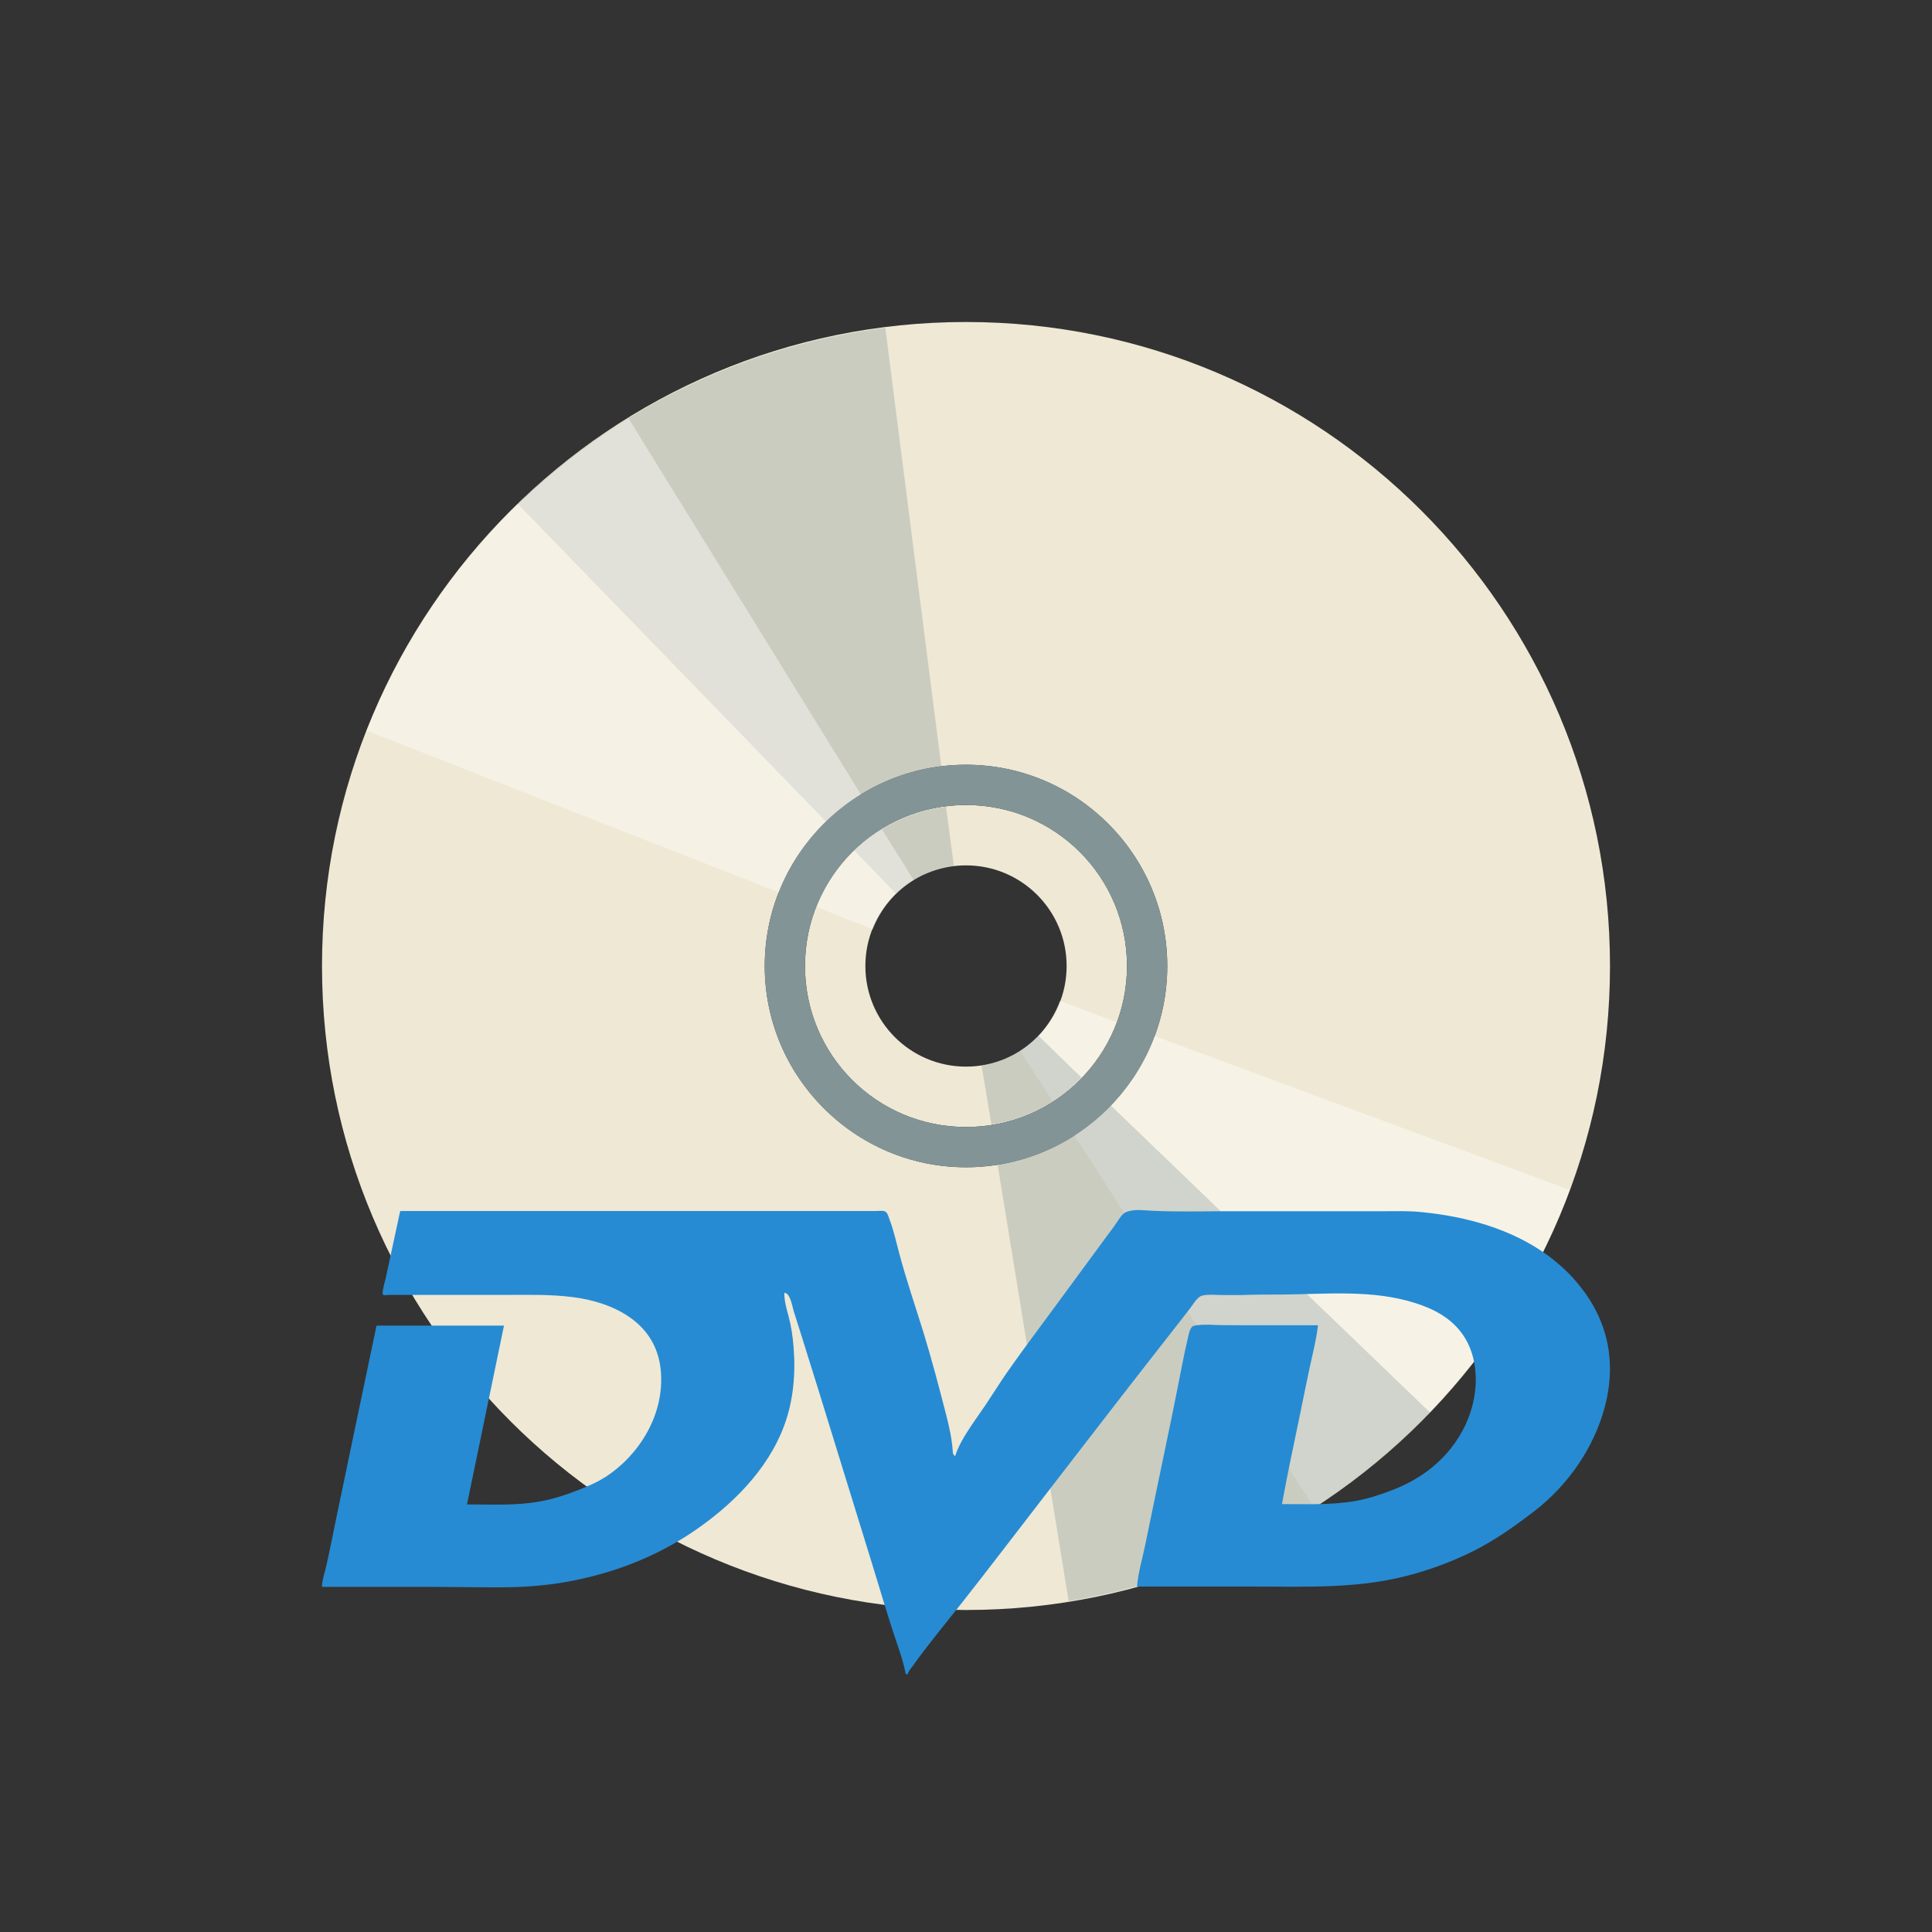 <?xml version="1.0" encoding="UTF-8" standalone="no"?>
<svg
   xmlns:dc="http://purl.org/dc/elements/1.1/"
   xmlns:cc="http://creativecommons.org/ns#"
   xmlns:rdf="http://www.w3.org/1999/02/22-rdf-syntax-ns#"
   xmlns:svg="http://www.w3.org/2000/svg"
   xmlns="http://www.w3.org/2000/svg"
   xmlns:sodipodi="http://sodipodi.sourceforge.net/DTD/sodipodi-0.dtd"
   xmlns:inkscape="http://www.inkscape.org/namespaces/inkscape"
   viewBox="0 0 48 48"
   id="svg2"
   version="1.1"
   inkscape:version="0.91 r"
   width="100%"
   height="100%"
   sodipodi:docname="media-optical-dvd.svg">
  <rect x="0" y="0" width="48" height="48" fill="#333333" stroke="none"/>
  <defs
     id="defs24" />
  <sodipodi:namedview
     pagecolor="#ffffff"
     bordercolor="#666666"
     borderopacity="1"
     objecttolerance="10"
     gridtolerance="10"
     guidetolerance="10"
     inkscape:pageopacity="0"
     inkscape:pageshadow="2"
     inkscape:window-width="1366"
     inkscape:window-height="704"
     id="namedview22"
     showgrid="true"
     inkscape:zoom="13.906433"
     inkscape:cx="15.946174"
     inkscape:cy="24"
     inkscape:window-x="0"
     inkscape:window-y="27"
     inkscape:window-maximized="1"
     inkscape:current-layer="svg2">
    <inkscape:grid
       type="xygrid"
       id="grid3003" />
  </sodipodi:namedview>
  <g
     transform="translate(0 -1004.362)"
     id="g18"
     style="fill:#eee8d5">
    <path
       style="fill:#eee8d5"
       d="M 24 8 C 15.163 8 8 15.163 8 24 C 8 32.837 15.163 40 24 40 C 32.837 40 40 32.837 40 24 C 40 15.163 32.837 8 24 8 z M 24 19 C 26.756 19 29 21.244 29 24 C 29 26.756 26.756 29 24 29 C 21.244 29 19 26.756 19 24 C 19 21.244 21.244 19 24 19 z M 24 20 C 21.785 20 20 21.785 20 24 C 20 26.215 21.785 28 24 28 C 26.215 28 28 26.215 28 24 C 28 21.785 26.215 20 24 20 z M 24 21.5 C 25.381 21.5 26.5 22.619 26.5 24 C 26.5 25.381 25.381 26.5 24 26.5 C 22.619 26.5 21.5 25.381 21.5 24 C 21.5 22.619 22.619 21.5 24 21.5 z "
       transform="translate(0 1004.362)"
       id="path20" />
  </g>
  <path
     style="opacity:0.256;fill:#657b83"
     d="m 22.268,22.212 c 0.389,-0.377 0.89,-0.631 1.43,-0.698 l -0.194,-1.469 c -0.863,0.107 -1.652,0.486 -2.273,1.088 l 1.037,1.078 z m -1.732,-1.788 c 0.776,-0.746 1.779,-1.23 2.852,-1.366 L 21.995,8.143 c -3.438,0.439 -6.654,1.974 -9.133,4.374 l 7.673,7.908 z"
     id="path20-4"
     inkscape:connector-curvature="0"
     inkscape:transform-center-x="5.719587"
     inkscape:transform-center-y="-8.8222568" />
  <path
     inkscape:connector-curvature="0"
     style="opacity:0.464;fill:#fffefb;fill-opacity:1"
     d="m 26.333,24.867 c -0.189,0.508 -0.531,0.953 -0.99,1.246 l 0.808,1.242 c 0.733,-0.469 1.282,-1.15 1.583,-1.962 l -1.401,-0.526 z m 2.333,0.867 c -0.379,1.008 -1.075,1.876 -1.985,2.461 l 5.96,9.251 c 2.914,-1.878 5.154,-4.648 6.357,-7.883 L 28.667,25.733 z"
     id="path20-4-3"
     inkscape:transform-center-x="-8.1706389"
     inkscape:transform-center-y="7.1562744" />
  <path
     style="opacity:0.256;fill:#657b83"
     d="m 25.793,25.727 c -0.376,0.39 -0.868,0.661 -1.406,0.747 l 0.245,1.462 c 0.859,-0.137 1.634,-0.542 2.235,-1.166 L 25.793,25.727 z m 1.793,1.727 c -0.75,0.773 -1.735,1.291 -2.803,1.463 l 1.768,10.862 c 3.421,-0.557 6.582,-2.202 8.977,-4.687 l -7.942,-7.638 z"
     id="path20-4-2"
     inkscape:connector-curvature="0"
     inkscape:transform-center-x="-5.9573163"
     inkscape:transform-center-y="8.7524779" />
  <path
     inkscape:connector-curvature="0"
     style="opacity:0.426;fill:#fffefb;fill-opacity:1"
     d="m 21.684,23.089 c 0.198,-0.504 0.549,-0.942 1.014,-1.227 l -0.785,-1.257 c -0.742,0.455 -1.303,1.126 -1.619,1.932 l 1.391,0.553 z m -2.316,-0.911 c 0.398,-1.001 1.11,-1.856 2.031,-2.423 l -5.784,-9.362 c -2.949,1.822 -5.241,4.55 -6.505,7.761 l 10.257,4.024 z"
     id="path20-4-3-7"
     inkscape:transform-center-x="8.0966109"
     inkscape:transform-center-y="-7.2587376" />
  <path
     style="opacity:1;fill:#839496;fill-opacity:1;stroke:none"
     d="M 24 19 C 21.239 19 19 21.239 19 24 C 19 26.761 21.239 29 24 29 C 26.761 29 29 26.761 29 24 C 29 21.239 26.761 19 24 19 z M 24 20 C 26.209 20 28 21.791 28 24 C 28 26.209 26.209 28 24 28 C 21.791 28 20 26.209 20 24 C 20 21.791 21.791 20 24 20 z "
     id="path3837" />
  <path
     inkscape:connector-curvature="0"
     style="fill:#268bd2"
     d="m 9.942,30.088 h 7.877 3.921 c 0.072,0 0.145,-0.012 0.219,0 0.087,0.012 0.114,0.135 0.144,0.218 0.099,0.26 0.16,0.539 0.232,0.811 0.177,0.669 0.403,1.323 0.607,1.983 0.208,0.676 0.386,1.358 0.563,2.043 0.081,0.313 0.148,0.62 0.168,0.943 0.003,0.041 0.034,0.085 0.06,0.085 0.018,-0.059 0.039,-0.115 0.063,-0.17 0.059,-0.133 0.131,-0.259 0.206,-0.381 0.151,-0.243 0.319,-0.47 0.479,-0.707 0.179,-0.267 0.35,-0.542 0.532,-0.806 0.395,-0.567 0.81,-1.113 1.217,-1.669 0.418,-0.568 0.835,-1.137 1.253,-1.705 0.09,-0.123 0.184,-0.242 0.268,-0.369 0.067,-0.099 0.133,-0.217 0.243,-0.257 0.199,-0.071 0.432,-0.036 0.635,-0.026 0.605,0.03 1.213,0.012 1.819,0.012 h 1.94 c 0.647,0 1.294,0 1.94,0 0.318,0 0.637,-0.012 0.955,0.018 0.293,0.028 0.583,0.068 0.872,0.126 1.067,0.211 2.158,0.66 2.947,1.537 0.371,0.414 0.676,0.923 0.812,1.5 0.129,0.54 0.104,1.109 -0.033,1.641 -0.275,1.075 -0.952,2.006 -1.755,2.625 -0.5,0.384 -1.001,0.739 -1.555,1.013 -0.546,0.268 -1.113,0.474 -1.692,0.617 -1.223,0.303 -2.476,0.248 -3.719,0.248 h -2.911 c 0.026,-0.337 0.126,-0.666 0.195,-0.994 0.073,-0.359 0.149,-0.72 0.223,-1.079 0.151,-0.729 0.302,-1.457 0.454,-2.186 0.085,-0.414 0.166,-0.83 0.248,-1.247 0.038,-0.199 0.08,-0.394 0.126,-0.592 0.025,-0.104 0.046,-0.257 0.109,-0.342 0.031,-0.044 0.105,-0.049 0.15,-0.054 0.098,-0.013 0.199,-0.013 0.297,-0.012 0.233,0.012 0.465,0.013 0.697,0.013 h 1.997 c -0.04,0.357 -0.131,0.701 -0.206,1.049 -0.08,0.371 -0.154,0.746 -0.231,1.12 -0.157,0.756 -0.32,1.512 -0.458,2.275 0.597,0 1.193,0.025 1.783,-0.07 0.301,-0.049 0.615,-0.146 0.903,-0.257 0.266,-0.099 0.524,-0.224 0.765,-0.381 0.737,-0.478 1.328,-1.31 1.363,-2.312 0.014,-0.424 -0.086,-0.851 -0.319,-1.187 -0.285,-0.416 -0.727,-0.641 -1.162,-0.781 -1.085,-0.353 -2.256,-0.224 -3.373,-0.218 -0.324,0 -0.646,0 -0.971,0.012 -0.155,0 -0.31,0 -0.467,0 -0.159,0 -0.337,-0.023 -0.493,0.012 -0.133,0.025 -0.225,0.208 -0.308,0.314 -0.114,0.146 -0.226,0.291 -0.34,0.437 -0.219,0.28 -0.436,0.559 -0.656,0.839 -0.872,1.117 -1.736,2.242 -2.604,3.364 -0.684,0.885 -1.362,1.777 -2.053,2.655 -0.418,0.531 -0.852,1.05 -1.248,1.603 -0.038,0.054 -0.095,0.115 -0.117,0.183 -0.001,0 -0.001,0.012 -0.001,0.012 -0.044,0 -0.048,0.015 -0.058,-0.04 -0.015,-0.079 -0.033,-0.157 -0.055,-0.234 -0.044,-0.167 -0.099,-0.329 -0.155,-0.492 -0.232,-0.68 -0.431,-1.377 -0.644,-2.063 -0.437,-1.417 -0.876,-2.836 -1.313,-4.253 -0.136,-0.437 -0.274,-0.874 -0.409,-1.309 -0.068,-0.212 -0.133,-0.422 -0.2,-0.634 -0.035,-0.113 -0.085,-0.449 -0.232,-0.449 0,0.199 0.048,0.378 0.102,0.568 0.069,0.255 0.107,0.511 0.128,0.778 0.054,0.657 -0.004,1.331 -0.23,1.944 -0.42,1.139 -1.34,2.013 -2.248,2.632 -0.956,0.651 -2.031,1.053 -3.125,1.253 -0.593,0.109 -1.184,0.145 -1.782,0.142 -0.64,0 -1.278,-0.012 -1.917,-0.012 H 8.468 8 c 0,-0.168 0.067,-0.349 0.104,-0.512 0.081,-0.349 0.149,-0.704 0.221,-1.055 0.304,-1.453 0.605,-2.908 0.911,-4.36 0.033,-0.16 0.067,-0.319 0.101,-0.478 0.012,-0.059 -0.001,-0.086 0.057,-0.086 h 0.117 0.234 0.939 1.837 c -0.307,1.48 -0.613,2.963 -0.919,4.443 0.618,0 1.242,0.036 1.851,-0.081 0.306,-0.056 0.606,-0.156 0.897,-0.27 0.238,-0.093 0.471,-0.19 0.69,-0.33 0.816,-0.522 1.481,-1.535 1.377,-2.649 -0.115,-1.239 -1.259,-1.706 -2.195,-1.822 -0.566,-0.071 -1.138,-0.054 -1.706,-0.053 -0.65,0 -1.3,0 -1.95,0 H 9.819 9.663 c -0.044,0 -0.157,0.026 -0.157,-0.028 0,-0.134 0.055,-0.287 0.083,-0.416 0.118,-0.544 0.235,-1.088 0.352,-1.632"
     id="path8-5" />
</svg>
